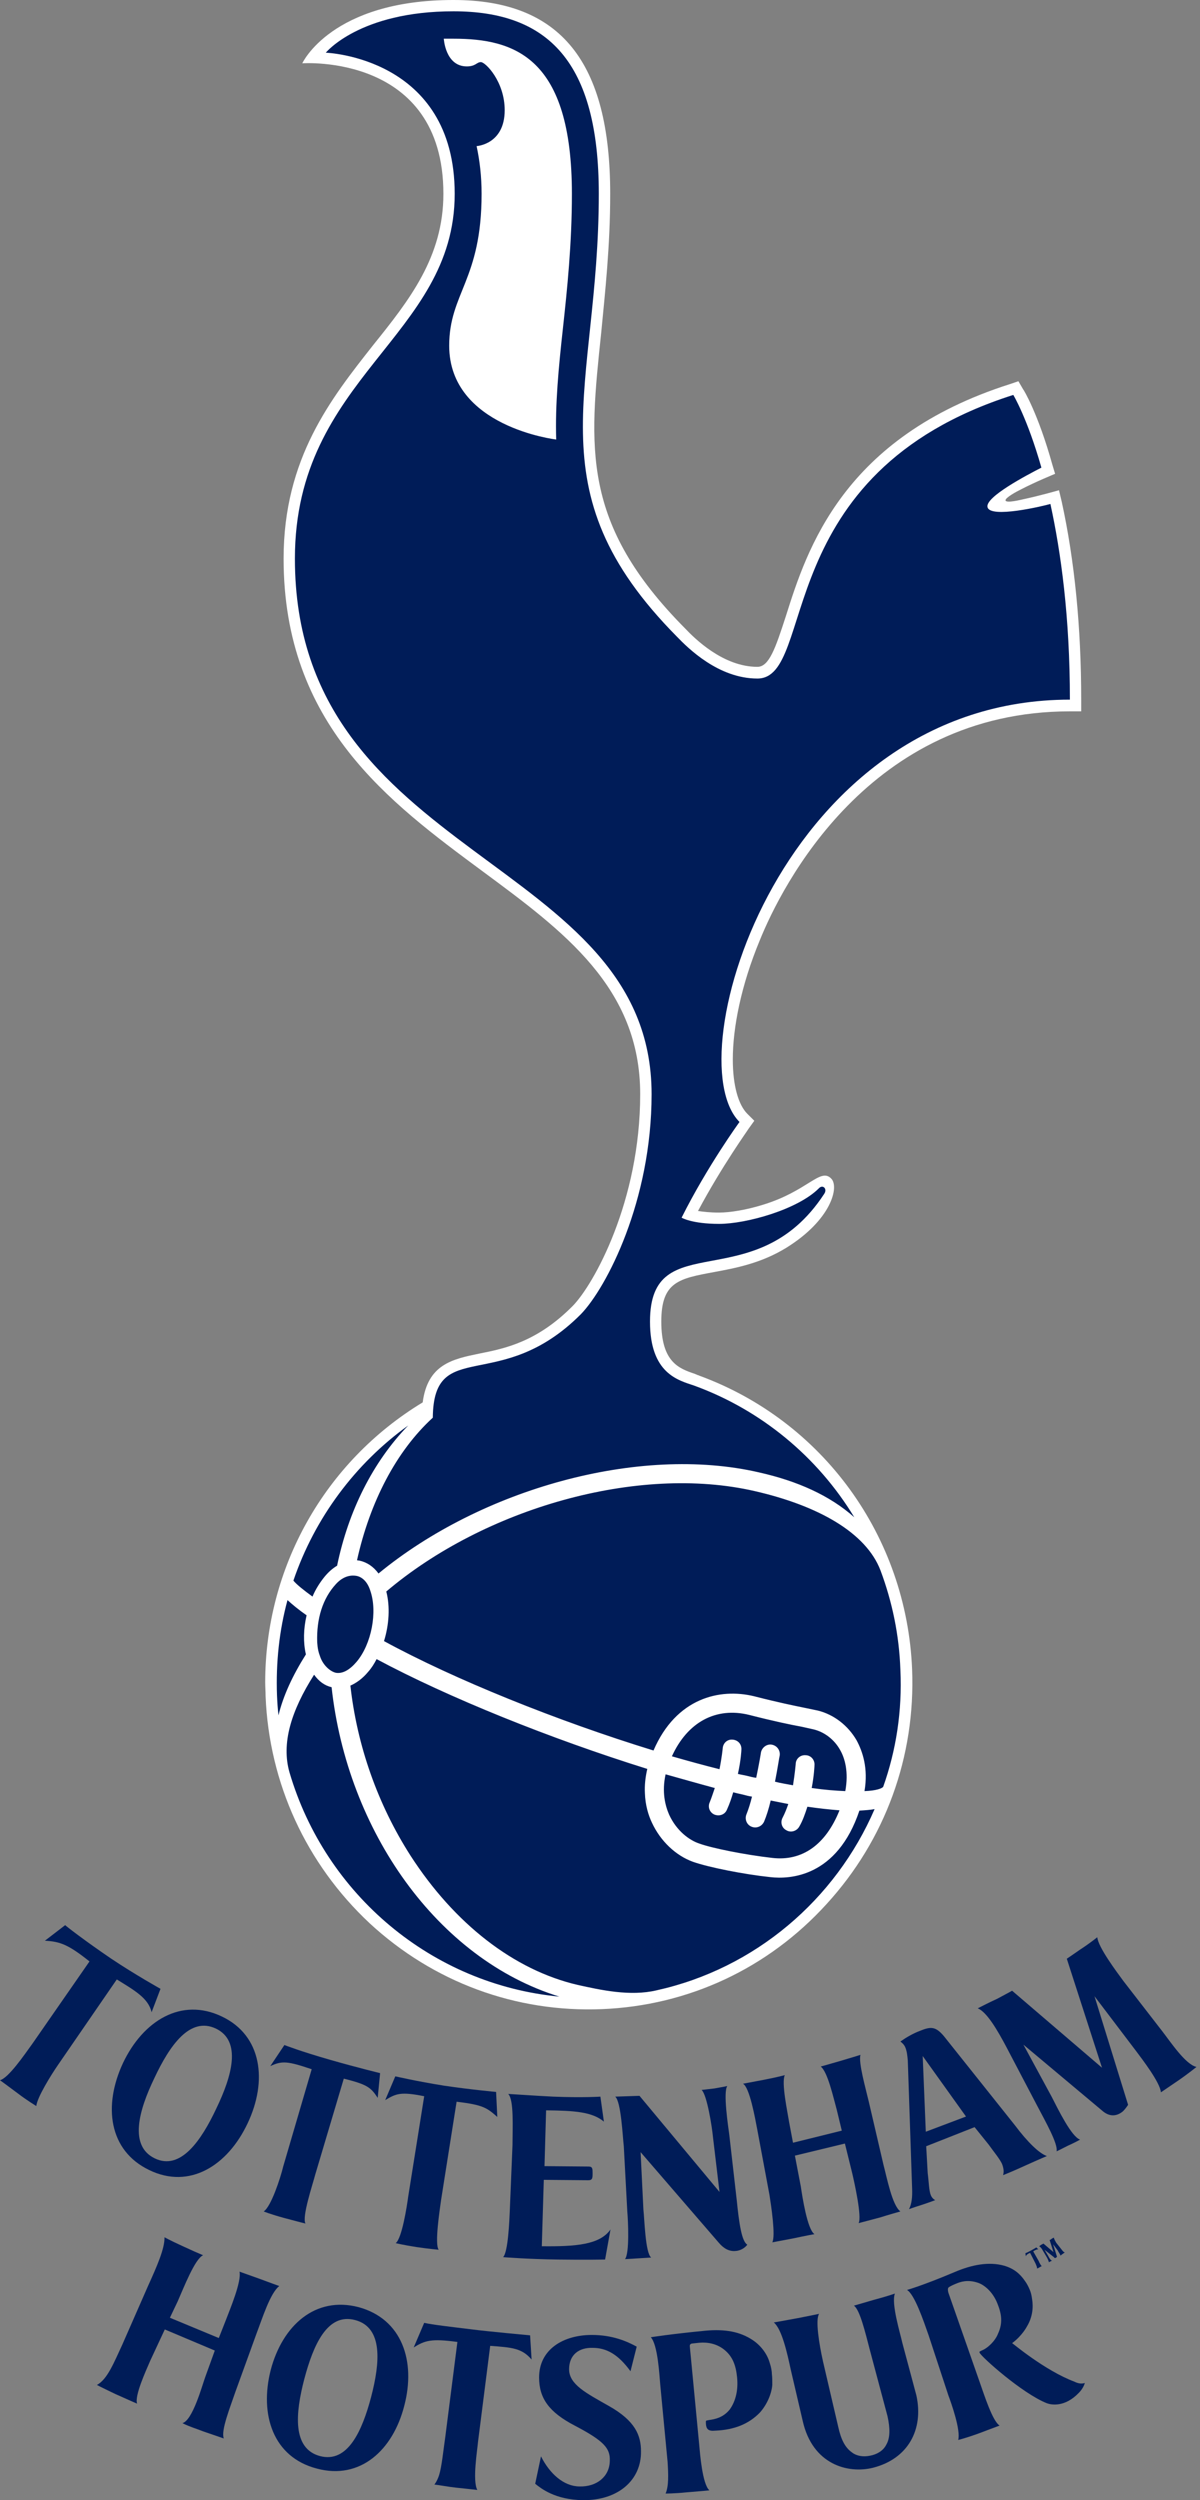 <?xml version="1.0" encoding="UTF-8"?>
<svg xmlns="http://www.w3.org/2000/svg" xmlns:xlink="http://www.w3.org/1999/xlink" width="12pt" height="25pt" viewBox="0 0 12 25" version="1.1">
<rect x="0" y="0" width="12" height="25" fill="#808080" stroke="none"/>
<g id="surface1">
<path style=" stroke:none;fill-rule:nonzero;fill:rgb(0%,10.98%,34.51%);fill-opacity:1;" d="M 3.316 16.871 C 3.246 16.855 3.188 16.812 3.141 16.746 C 2.91 17.109 2.812 17.434 2.895 17.723 C 3.254 18.945 4.32 19.844 5.594 19.965 C 4.375 19.59 3.473 18.309 3.316 16.871 M 3.066 16.152 C 2.988 16.098 2.922 16.043 2.875 16 C 2.793 16.301 2.758 16.625 2.77 16.953 C 2.773 17.02 2.777 17.086 2.785 17.152 C 2.832 16.957 2.926 16.754 3.059 16.543 C 3.031 16.422 3.035 16.285 3.066 16.152 Z M 3.125 15.965 C 3.156 15.891 3.199 15.824 3.246 15.766 C 3.285 15.719 3.324 15.684 3.371 15.656 C 3.484 15.109 3.727 14.621 4.082 14.254 C 3.555 14.633 3.148 15.176 2.934 15.805 C 2.965 15.844 3.039 15.902 3.125 15.965 Z M 7.703 18.77 C 7.438 18.742 7.086 18.672 6.93 18.617 C 6.758 18.555 6.605 18.41 6.52 18.227 C 6.484 18.152 6.453 18.051 6.449 17.93 C 6.445 17.855 6.453 17.773 6.473 17.688 C 5.508 17.387 4.48 16.973 3.766 16.59 C 3.742 16.637 3.715 16.68 3.68 16.719 C 3.629 16.781 3.566 16.828 3.504 16.855 C 3.57 17.453 3.777 18.043 4.105 18.555 C 4.543 19.234 5.137 19.699 5.777 19.848 C 6.004 19.898 6.301 19.965 6.566 19.902 C 7.551 19.684 8.355 18.996 8.746 18.09 C 8.703 18.098 8.648 18.102 8.594 18.105 C 8.371 18.77 7.898 18.793 7.703 18.77 Z M 9.004 16.699 C 8.992 16.348 8.922 16.016 8.805 15.703 C 8.66 15.324 8.18 15.055 7.547 14.91 C 6.379 14.641 4.844 15.082 3.863 15.914 C 3.902 16.066 3.891 16.246 3.84 16.41 C 4.543 16.793 5.57 17.207 6.535 17.504 C 6.762 16.977 7.199 16.879 7.539 16.961 C 7.781 17.023 7.938 17.055 8.051 17.078 L 8.18 17.105 C 8.34 17.145 8.48 17.254 8.566 17.402 C 8.625 17.512 8.684 17.68 8.645 17.91 C 8.762 17.906 8.82 17.883 8.832 17.867 C 8.961 17.504 9.023 17.109 9.004 16.699 Z M 8.453 17.91 C 8.488 17.719 8.449 17.582 8.402 17.5 C 8.344 17.395 8.246 17.32 8.137 17.293 L 8.016 17.266 C 7.906 17.246 7.738 17.211 7.492 17.148 C 7.16 17.066 6.875 17.219 6.719 17.562 C 6.883 17.609 7.039 17.652 7.195 17.691 C 7.219 17.57 7.227 17.484 7.227 17.484 C 7.23 17.43 7.273 17.391 7.324 17.395 C 7.379 17.398 7.418 17.441 7.414 17.496 C 7.414 17.5 7.41 17.598 7.379 17.738 C 7.41 17.746 7.441 17.75 7.473 17.758 C 7.504 17.766 7.531 17.773 7.562 17.777 C 7.59 17.645 7.609 17.531 7.609 17.527 C 7.617 17.477 7.664 17.438 7.715 17.445 C 7.77 17.453 7.805 17.504 7.797 17.555 C 7.793 17.566 7.777 17.68 7.75 17.816 C 7.812 17.832 7.871 17.84 7.93 17.852 C 7.949 17.734 7.957 17.641 7.957 17.641 C 7.957 17.586 8.004 17.547 8.055 17.551 C 8.109 17.551 8.148 17.598 8.145 17.648 C 8.145 17.656 8.141 17.754 8.117 17.879 C 8.25 17.898 8.359 17.906 8.453 17.91 Z M 6.691 18.145 C 6.766 18.309 6.895 18.402 6.992 18.434 C 7.117 18.48 7.449 18.547 7.723 18.578 C 8.023 18.613 8.258 18.445 8.395 18.102 C 8.293 18.094 8.184 18.082 8.074 18.066 C 8.051 18.137 8.027 18.207 7.992 18.266 C 7.965 18.312 7.906 18.328 7.863 18.301 C 7.816 18.277 7.801 18.219 7.828 18.172 C 7.848 18.133 7.867 18.086 7.883 18.039 C 7.824 18.027 7.766 18.016 7.707 18.004 C 7.688 18.086 7.664 18.16 7.641 18.215 C 7.617 18.266 7.562 18.285 7.516 18.266 C 7.465 18.246 7.445 18.188 7.465 18.141 C 7.484 18.094 7.504 18.031 7.52 17.965 C 7.488 17.961 7.461 17.953 7.43 17.945 C 7.398 17.938 7.363 17.93 7.332 17.922 C 7.316 17.977 7.297 18.035 7.27 18.094 C 7.25 18.145 7.195 18.164 7.145 18.145 C 7.098 18.125 7.074 18.07 7.098 18.02 C 7.117 17.973 7.133 17.922 7.148 17.879 C 6.988 17.836 6.824 17.789 6.656 17.742 C 6.617 17.918 6.652 18.055 6.691 18.145 Z M 3.566 15.758 C 3.523 15.75 3.441 15.75 3.359 15.84 C 3.227 15.984 3.164 16.184 3.172 16.422 C 3.176 16.484 3.184 16.52 3.203 16.57 C 3.234 16.656 3.305 16.715 3.359 16.727 C 3.426 16.738 3.496 16.699 3.566 16.617 C 3.715 16.441 3.777 16.117 3.703 15.906 C 3.676 15.82 3.625 15.77 3.566 15.758 Z M 3.566 15.758 "/>
<path style=" stroke:none;fill-rule:nonzero;fill:rgb(100%,100%,100%);fill-opacity:1;" d="M 4.535 0 C 3.312 0 3.023 0.633 3.023 0.633 C 3.023 0.633 4.434 0.531 4.434 1.938 C 4.434 2.57 4.094 3 3.73 3.453 C 3.312 3.984 2.836 4.582 2.836 5.586 C 2.836 7.246 3.895 8.023 4.824 8.711 C 5.637 9.312 6.402 9.875 6.402 10.941 C 6.402 12.012 5.938 12.844 5.727 13.059 C 5.371 13.418 5.051 13.484 4.793 13.535 C 4.527 13.59 4.277 13.641 4.227 14.023 C 3.246 14.617 2.652 15.676 2.652 16.824 C 2.652 16.867 2.656 16.914 2.656 16.961 C 2.691 17.832 3.062 18.637 3.695 19.23 C 4.332 19.82 5.156 20.125 6.02 20.09 C 6.883 20.055 7.68 19.684 8.266 19.039 C 8.852 18.398 9.156 17.566 9.121 16.691 C 9.066 15.363 8.23 14.207 6.988 13.754 L 6.992 13.754 C 6.992 13.754 6.977 13.75 6.977 13.75 C 6.977 13.75 6.949 13.738 6.949 13.738 C 6.789 13.684 6.613 13.621 6.613 13.215 C 6.613 12.816 6.789 12.785 7.145 12.719 C 7.355 12.68 7.609 12.633 7.863 12.477 C 8.312 12.199 8.395 11.867 8.312 11.785 C 8.203 11.672 8.078 11.91 7.629 12.047 C 7.465 12.098 7.301 12.125 7.191 12.125 C 7.098 12.125 7.031 12.117 6.98 12.109 C 7.219 11.66 7.484 11.293 7.484 11.289 L 7.543 11.207 L 7.473 11.137 C 7.383 11.047 7.328 10.852 7.328 10.594 C 7.328 10.277 7.41 9.855 7.598 9.402 C 7.816 8.863 8.691 7.113 10.699 7.113 L 10.812 7.113 L 10.812 6.996 C 10.812 6.273 10.746 5.605 10.617 5.016 L 10.59 4.902 C 10.59 4.902 10.398 4.957 10.234 4.992 C 10.215 4.996 10.062 5.035 10.055 5.004 C 10.051 4.977 10.168 4.914 10.207 4.895 C 10.359 4.816 10.551 4.738 10.551 4.738 L 10.523 4.645 C 10.383 4.141 10.238 3.898 10.23 3.891 L 10.184 3.812 L 10.102 3.84 C 8.43 4.371 8.07 5.492 7.859 6.16 C 7.754 6.484 7.691 6.668 7.574 6.668 C 7.23 6.668 6.945 6.383 6.852 6.285 C 5.809 5.234 5.891 4.477 6.012 3.328 C 6.051 2.922 6.102 2.461 6.102 1.938 C 6.102 0.617 5.605 0 4.535 0 "/>
<path style=" stroke:none;fill-rule:nonzero;fill:rgb(0%,10.98%,34.51%);fill-opacity:1;" d="M 6.516 10.941 C 6.516 12.008 6.066 12.875 5.809 13.141 C 5 13.953 4.336 13.359 4.328 14.176 C 3.961 14.512 3.699 15.02 3.57 15.602 C 3.578 15.602 3.586 15.605 3.594 15.605 C 3.668 15.621 3.734 15.664 3.785 15.734 C 4.809 14.891 6.387 14.445 7.59 14.723 C 7.973 14.809 8.297 14.953 8.543 15.172 C 8.176 14.566 7.609 14.098 6.941 13.855 C 6.781 13.801 6.5 13.734 6.5 13.215 C 6.5 12.242 7.551 12.996 8.242 11.938 C 8.277 11.887 8.227 11.84 8.188 11.883 C 7.977 12.094 7.465 12.238 7.191 12.238 C 6.918 12.238 6.816 12.176 6.816 12.176 C 7.074 11.66 7.395 11.219 7.395 11.219 C 6.75 10.57 7.832 6.996 10.699 6.996 C 10.699 6.168 10.609 5.52 10.504 5.039 C 10.438 5.059 9.898 5.188 9.875 5.07 C 9.852 4.969 10.27 4.75 10.414 4.676 C 10.273 4.18 10.133 3.949 10.133 3.949 C 7.68 4.73 8.172 6.785 7.574 6.785 C 7.184 6.785 6.879 6.48 6.77 6.367 C 5.305 4.887 5.988 3.906 5.988 1.938 C 5.988 0.613 5.477 0.113 4.535 0.113 C 3.594 0.113 3.258 0.527 3.258 0.527 C 3.258 0.527 4.547 0.57 4.547 1.938 C 4.547 3.371 2.949 3.766 2.949 5.586 C 2.949 8.609 6.516 8.555 6.516 10.941 M 4.816 1.938 C 4.816 1.762 4.797 1.605 4.766 1.461 C 4.766 1.461 5.047 1.445 5.047 1.102 C 5.047 0.816 4.855 0.621 4.809 0.621 C 4.766 0.621 4.758 0.664 4.668 0.664 C 4.453 0.664 4.438 0.387 4.438 0.387 C 4.469 0.387 4.504 0.387 4.535 0.387 C 5.148 0.387 5.719 0.574 5.719 1.938 C 5.719 2.441 5.672 2.891 5.629 3.285 C 5.586 3.676 5.551 4.039 5.562 4.395 C 5.562 4.395 4.492 4.27 4.492 3.457 C 4.492 2.93 4.816 2.801 4.816 1.938 Z M 3.316 16.871 C 3.246 16.855 3.188 16.812 3.141 16.746 C 2.91 17.109 2.812 17.434 2.895 17.723 C 3.254 18.945 4.32 19.844 5.594 19.965 C 4.375 19.59 3.473 18.309 3.316 16.871 Z M 3.066 16.152 C 2.988 16.098 2.922 16.043 2.875 16 C 2.793 16.301 2.758 16.625 2.77 16.953 C 2.773 17.02 2.777 17.086 2.785 17.152 C 2.832 16.957 2.926 16.754 3.059 16.543 C 3.031 16.422 3.035 16.285 3.066 16.152 Z M 3.125 15.965 C 3.156 15.891 3.199 15.824 3.246 15.766 C 3.285 15.719 3.324 15.684 3.371 15.656 C 3.484 15.109 3.727 14.621 4.082 14.254 C 3.555 14.633 3.148 15.176 2.934 15.805 C 2.965 15.844 3.039 15.902 3.125 15.965 Z M 7.703 18.77 C 7.438 18.742 7.086 18.672 6.93 18.617 C 6.758 18.555 6.605 18.41 6.52 18.227 C 6.484 18.152 6.453 18.051 6.449 17.93 C 6.445 17.855 6.453 17.773 6.473 17.688 C 5.508 17.387 4.48 16.973 3.766 16.59 C 3.742 16.637 3.715 16.68 3.68 16.719 C 3.629 16.781 3.566 16.828 3.504 16.855 C 3.57 17.453 3.777 18.043 4.105 18.555 C 4.543 19.234 5.137 19.699 5.777 19.848 C 6.004 19.898 6.301 19.965 6.566 19.902 C 7.551 19.684 8.355 18.996 8.746 18.09 C 8.703 18.098 8.648 18.102 8.594 18.105 C 8.371 18.77 7.898 18.793 7.703 18.77 Z M 8.805 15.703 C 8.66 15.324 8.18 15.055 7.547 14.91 C 6.379 14.641 4.844 15.082 3.863 15.914 C 3.902 16.066 3.891 16.246 3.84 16.41 C 4.543 16.793 5.57 17.207 6.535 17.504 C 6.762 16.977 7.199 16.879 7.539 16.961 C 7.781 17.023 7.938 17.055 8.051 17.078 L 8.18 17.105 C 8.34 17.145 8.48 17.254 8.566 17.402 C 8.625 17.512 8.684 17.68 8.645 17.91 C 8.762 17.906 8.82 17.883 8.832 17.867 C 8.961 17.504 9.023 17.109 9.004 16.699 C 8.992 16.348 8.922 16.016 8.805 15.703 Z M 6.691 18.145 C 6.766 18.309 6.895 18.402 6.992 18.434 C 7.117 18.48 7.449 18.547 7.723 18.578 C 8.023 18.613 8.258 18.445 8.395 18.102 C 8.293 18.094 8.184 18.082 8.074 18.066 C 8.051 18.137 8.027 18.207 7.992 18.266 C 7.965 18.312 7.906 18.328 7.863 18.301 C 7.816 18.277 7.801 18.219 7.828 18.172 C 7.848 18.133 7.867 18.086 7.883 18.039 C 7.824 18.027 7.766 18.016 7.707 18.004 C 7.688 18.086 7.664 18.16 7.641 18.215 C 7.617 18.266 7.562 18.285 7.516 18.266 C 7.465 18.246 7.445 18.188 7.465 18.141 C 7.484 18.094 7.504 18.031 7.52 17.965 C 7.488 17.961 7.461 17.953 7.43 17.945 C 7.398 17.938 7.363 17.93 7.332 17.922 C 7.316 17.977 7.297 18.035 7.27 18.094 C 7.25 18.145 7.195 18.164 7.145 18.145 C 7.098 18.125 7.074 18.07 7.098 18.02 C 7.117 17.973 7.133 17.922 7.148 17.879 C 6.988 17.836 6.824 17.789 6.656 17.742 C 6.617 17.918 6.652 18.055 6.691 18.145 Z M 8.453 17.91 C 8.488 17.719 8.449 17.582 8.402 17.5 C 8.344 17.395 8.246 17.32 8.137 17.293 L 8.016 17.266 C 7.906 17.246 7.738 17.211 7.492 17.148 C 7.16 17.066 6.875 17.219 6.719 17.562 C 6.883 17.609 7.039 17.652 7.195 17.691 C 7.219 17.57 7.227 17.484 7.227 17.484 C 7.23 17.43 7.273 17.391 7.324 17.395 C 7.379 17.398 7.418 17.441 7.414 17.496 C 7.414 17.5 7.41 17.598 7.379 17.738 C 7.41 17.746 7.441 17.75 7.473 17.758 C 7.504 17.766 7.531 17.773 7.562 17.777 C 7.59 17.645 7.609 17.531 7.609 17.527 C 7.617 17.477 7.664 17.438 7.715 17.445 C 7.77 17.453 7.805 17.504 7.797 17.555 C 7.793 17.566 7.777 17.68 7.75 17.816 C 7.812 17.832 7.871 17.84 7.93 17.852 C 7.949 17.734 7.957 17.641 7.957 17.641 C 7.957 17.586 8.004 17.547 8.055 17.551 C 8.109 17.551 8.148 17.598 8.145 17.648 C 8.145 17.656 8.141 17.754 8.117 17.879 C 8.25 17.898 8.359 17.906 8.453 17.91 Z M 3.566 15.758 C 3.523 15.75 3.441 15.75 3.359 15.84 C 3.227 15.984 3.164 16.184 3.172 16.422 C 3.176 16.484 3.184 16.52 3.203 16.57 C 3.234 16.656 3.305 16.715 3.359 16.727 C 3.426 16.738 3.496 16.699 3.566 16.617 C 3.715 16.441 3.777 16.117 3.703 15.906 C 3.676 15.82 3.625 15.77 3.566 15.758 Z M 3.566 15.758 "/>
<path style=" stroke:none;fill-rule:nonzero;fill:rgb(0%,10.98%,34.51%);fill-opacity:1;" d="M 1.113 19.586 C 1.352 19.746 1.605 19.887 1.605 19.887 L 1.516 20.121 C 1.484 19.98 1.344 19.902 1.168 19.793 L 0.582 20.645 C 0.512 20.746 0.371 20.973 0.363 21.059 C 0.363 21.059 0.266 21 0.18 20.934 C 0.086 20.863 0 20.801 0 20.801 C 0.086 20.777 0.238 20.555 0.328 20.43 L 0.895 19.613 C 0.684 19.445 0.602 19.414 0.449 19.406 L 0.652 19.25 C 0.652 19.254 0.848 19.406 1.113 19.586 "/>
<path style=" stroke:none;fill-rule:nonzero;fill:rgb(0%,10.98%,34.51%);fill-opacity:1;" d="M 10.363 22.473 L 10.383 22.492 C 10.363 22.492 10.352 22.5 10.332 22.512 L 10.387 22.609 C 10.395 22.629 10.41 22.656 10.418 22.66 C 10.418 22.66 10.406 22.664 10.395 22.672 C 10.383 22.68 10.371 22.684 10.371 22.684 C 10.371 22.672 10.367 22.66 10.355 22.633 L 10.301 22.527 C 10.281 22.535 10.262 22.547 10.258 22.562 L 10.254 22.531 C 10.254 22.531 10.281 22.52 10.309 22.504 C 10.34 22.488 10.363 22.473 10.363 22.473 "/>
<path style=" stroke:none;fill-rule:nonzero;fill:rgb(0%,10.98%,34.51%);fill-opacity:1;" d="M 1.492 21.699 C 1.086 21.504 1.031 21.055 1.23 20.629 C 1.43 20.207 1.812 19.969 2.219 20.164 C 2.621 20.355 2.676 20.809 2.477 21.23 C 2.277 21.656 1.895 21.895 1.492 21.699 M 2.16 20.285 C 1.898 20.16 1.695 20.457 1.543 20.781 C 1.387 21.105 1.289 21.457 1.547 21.582 C 1.805 21.707 2.012 21.406 2.164 21.082 C 2.32 20.758 2.418 20.41 2.16 20.285 Z M 2.16 20.285 "/>
<path style=" stroke:none;fill-rule:nonzero;fill:rgb(0%,10.98%,34.51%);fill-opacity:1;" d="M 3.305 20.598 C 3.578 20.676 3.801 20.73 3.801 20.73 L 3.777 20.977 C 3.707 20.871 3.672 20.844 3.438 20.785 L 3.152 21.746 C 3.129 21.836 3.016 22.172 3.055 22.234 C 3.055 22.234 2.977 22.215 2.848 22.18 C 2.703 22.141 2.637 22.113 2.637 22.113 C 2.711 22.066 2.805 21.777 2.832 21.664 L 3.117 20.691 C 2.875 20.609 2.82 20.605 2.703 20.66 L 2.844 20.449 C 2.844 20.449 3.004 20.512 3.305 20.598 "/>
<path style=" stroke:none;fill-rule:nonzero;fill:rgb(0%,10.98%,34.51%);fill-opacity:1;" d="M 4.438 20.855 C 4.707 20.895 4.961 20.918 4.961 20.918 L 4.973 21.168 C 4.871 21.078 4.832 21.047 4.566 21.016 L 4.41 22.004 C 4.398 22.094 4.344 22.441 4.387 22.496 C 4.387 22.496 4.293 22.488 4.164 22.469 C 4.035 22.449 3.957 22.43 3.957 22.43 C 4.02 22.383 4.07 22.055 4.082 21.965 L 4.242 20.961 C 4.008 20.914 3.961 20.934 3.852 21 L 3.953 20.762 C 3.953 20.762 4.168 20.812 4.438 20.855 "/>
<path style=" stroke:none;fill-rule:nonzero;fill:rgb(0%,10.98%,34.51%);fill-opacity:1;" d="M 5.438 21.797 L 5.418 22.461 C 5.762 22.465 6 22.445 6.105 22.293 L 6.051 22.594 C 6.051 22.594 5.859 22.598 5.582 22.594 C 5.273 22.59 5.031 22.57 5.031 22.57 C 5.082 22.52 5.094 22.195 5.098 22.105 L 5.125 21.449 C 5.125 21.277 5.141 20.996 5.082 20.938 C 5.332 20.953 5.301 20.953 5.531 20.965 C 5.832 20.977 6.004 20.965 6.004 20.965 L 6.039 21.215 C 5.922 21.117 5.746 21.105 5.461 21.102 L 5.445 21.66 L 5.887 21.664 C 5.926 21.664 5.926 21.688 5.926 21.73 C 5.926 21.777 5.926 21.801 5.883 21.801 L 5.438 21.797 "/>
<path style=" stroke:none;fill-rule:nonzero;fill:rgb(0%,10.98%,34.51%);fill-opacity:1;" d="M 7.367 21.996 C 7.391 22.238 7.418 22.414 7.473 22.445 C 7.457 22.469 7.414 22.504 7.359 22.508 C 7.289 22.516 7.234 22.48 7.188 22.426 L 6.406 21.52 L 6.434 22.094 C 6.445 22.188 6.453 22.531 6.512 22.574 L 6.25 22.59 C 6.297 22.531 6.281 22.203 6.273 22.113 L 6.238 21.461 C 6.227 21.371 6.211 21.012 6.152 20.965 L 6.395 20.957 L 7.195 21.918 L 7.129 21.363 C 7.121 21.273 7.07 20.945 7.016 20.898 C 7.016 20.898 7.047 20.895 7.145 20.883 C 7.238 20.867 7.273 20.859 7.273 20.859 C 7.23 20.918 7.281 21.258 7.293 21.348 L 7.367 21.996 "/>
<path style=" stroke:none;fill-rule:nonzero;fill:rgb(0%,10.98%,34.51%);fill-opacity:1;" d="M 8.836 21.652 C 8.867 21.766 8.922 22.055 9.004 22.113 C 9.004 22.113 8.879 22.148 8.805 22.172 C 8.734 22.191 8.586 22.23 8.586 22.23 C 8.621 22.168 8.543 21.82 8.523 21.734 L 8.449 21.434 L 7.949 21.555 L 8.008 21.863 C 8.023 21.965 8.074 22.297 8.145 22.34 C 8.145 22.34 8.074 22.352 7.93 22.383 C 7.809 22.406 7.723 22.422 7.723 22.422 C 7.758 22.359 7.711 22.051 7.695 21.949 L 7.574 21.301 C 7.551 21.18 7.496 20.871 7.43 20.836 C 7.43 20.836 7.492 20.824 7.637 20.797 C 7.777 20.77 7.848 20.75 7.848 20.75 C 7.812 20.824 7.875 21.117 7.891 21.219 L 7.93 21.426 L 8.418 21.305 L 8.367 21.094 C 8.336 20.984 8.277 20.715 8.207 20.664 C 8.207 20.664 8.277 20.645 8.414 20.605 C 8.547 20.566 8.605 20.547 8.605 20.547 C 8.582 20.621 8.656 20.879 8.688 21.016 L 8.836 21.652 "/>
<path style=" stroke:none;fill-rule:nonzero;fill:rgb(0%,10.98%,34.51%);fill-opacity:1;" d="M 9.746 21.27 L 9.262 21.461 L 9.277 21.73 C 9.289 21.82 9.289 21.906 9.309 21.953 C 9.32 21.977 9.336 21.992 9.352 22 C 9.352 22 9.301 22.02 9.219 22.047 C 9.133 22.074 9.09 22.09 9.09 22.09 C 9.117 22.039 9.125 21.969 9.121 21.879 L 9.078 20.605 C 9.074 20.559 9.07 20.516 9.055 20.477 C 9.043 20.445 9.02 20.426 9.004 20.414 C 9.059 20.375 9.125 20.336 9.195 20.309 C 9.309 20.262 9.355 20.262 9.438 20.359 L 10.148 21.25 C 10.277 21.422 10.395 21.535 10.469 21.559 C 10.469 21.559 10.395 21.59 10.258 21.652 C 10.121 21.715 10.031 21.75 10.031 21.75 C 10.039 21.719 10.039 21.691 10.023 21.645 C 10.004 21.594 9.934 21.512 9.887 21.445 L 9.746 21.27 M 9.66 21.164 L 9.227 20.559 L 9.258 21.316 Z M 9.66 21.164 "/>
<path style=" stroke:none;fill-rule:nonzero;fill:rgb(0%,10.98%,34.51%);fill-opacity:1;" d="M 11.781 20.805 C 11.684 20.871 11.609 20.922 11.609 20.922 C 11.602 20.824 11.418 20.586 11.363 20.512 L 10.945 19.961 L 11.281 21.047 C 11.266 21.07 11.242 21.102 11.223 21.117 C 11.156 21.168 11.09 21.16 11.031 21.113 L 10.234 20.445 L 10.516 20.965 C 10.582 21.094 10.715 21.367 10.801 21.395 C 10.801 21.395 10.746 21.426 10.676 21.457 C 10.609 21.492 10.566 21.512 10.566 21.512 C 10.582 21.438 10.453 21.211 10.375 21.062 L 10.066 20.473 C 9.973 20.297 9.867 20.117 9.777 20.082 C 9.848 20.047 9.867 20.035 9.969 19.988 C 10.051 19.945 10.121 19.906 10.121 19.906 L 11.02 20.676 L 10.668 19.586 C 10.668 19.586 10.715 19.555 10.805 19.492 C 10.895 19.434 10.973 19.371 10.973 19.371 C 10.98 19.469 11.168 19.719 11.234 19.809 L 11.621 20.309 C 11.703 20.414 11.855 20.645 11.965 20.668 C 11.965 20.668 11.879 20.738 11.781 20.805 "/>
<path style=" stroke:none;fill-rule:nonzero;fill:rgb(0%,10.98%,34.51%);fill-opacity:1;" d="M 10.562 22.426 L 10.605 22.48 C 10.621 22.5 10.633 22.52 10.648 22.523 C 10.648 22.523 10.637 22.531 10.625 22.539 C 10.613 22.547 10.605 22.555 10.605 22.555 C 10.602 22.539 10.582 22.516 10.578 22.504 L 10.531 22.441 L 10.57 22.566 C 10.566 22.57 10.566 22.57 10.562 22.574 C 10.551 22.582 10.543 22.578 10.539 22.57 L 10.445 22.496 L 10.48 22.555 C 10.488 22.57 10.504 22.602 10.52 22.605 C 10.52 22.605 10.512 22.609 10.504 22.613 C 10.496 22.617 10.488 22.621 10.488 22.621 C 10.488 22.609 10.473 22.578 10.465 22.566 L 10.426 22.5 C 10.418 22.484 10.402 22.465 10.391 22.461 C 10.391 22.461 10.402 22.453 10.414 22.445 C 10.422 22.441 10.43 22.438 10.434 22.434 L 10.535 22.52 L 10.496 22.398 C 10.5 22.398 10.508 22.395 10.516 22.387 C 10.527 22.379 10.539 22.375 10.539 22.375 C 10.539 22.387 10.555 22.414 10.562 22.426 "/>
<path style=" stroke:none;fill-rule:nonzero;fill:rgb(0%,10.98%,34.51%);fill-opacity:1;" d="M 2.602 22.789 C 2.684 22.82 2.793 22.859 2.793 22.859 C 2.703 22.926 2.621 23.188 2.566 23.332 L 2.355 23.914 C 2.301 24.074 2.207 24.305 2.238 24.383 C 2.238 24.383 2.125 24.344 2.031 24.312 C 1.953 24.281 1.906 24.27 1.824 24.23 C 1.926 24.203 2.02 23.859 2.051 23.773 L 2.148 23.504 L 1.648 23.293 L 1.504 23.602 C 1.457 23.711 1.344 23.957 1.371 24.035 C 1.371 24.035 1.281 23.996 1.152 23.938 C 1.004 23.867 0.969 23.848 0.969 23.848 C 1.074 23.793 1.141 23.621 1.223 23.445 L 1.48 22.859 C 1.57 22.66 1.648 22.484 1.645 22.371 C 1.645 22.371 1.691 22.398 1.82 22.457 C 1.922 22.504 1.973 22.527 2.031 22.551 C 1.949 22.586 1.836 22.879 1.777 23.012 L 1.699 23.176 L 2.188 23.379 L 2.262 23.191 C 2.297 23.098 2.418 22.812 2.395 22.715 C 2.395 22.715 2.492 22.75 2.602 22.789 "/>
<path style=" stroke:none;fill-rule:nonzero;fill:rgb(0%,10.98%,34.51%);fill-opacity:1;" d="M 3.168 24.684 C 2.73 24.57 2.594 24.145 2.707 23.699 C 2.824 23.254 3.152 22.957 3.586 23.07 C 4.02 23.188 4.16 23.609 4.043 24.055 C 3.93 24.5 3.602 24.801 3.168 24.684 M 3.551 23.199 C 3.273 23.125 3.133 23.449 3.043 23.789 C 2.953 24.133 2.922 24.484 3.199 24.559 C 3.477 24.633 3.621 24.309 3.711 23.969 C 3.801 23.625 3.832 23.273 3.551 23.199 Z M 3.551 23.199 "/>
<path style=" stroke:none;fill-rule:nonzero;fill:rgb(0%,10.98%,34.51%);fill-opacity:1;" d="M 4.344 24.844 C 4.344 24.844 4.371 24.812 4.391 24.75 C 4.418 24.664 4.434 24.496 4.453 24.367 L 4.574 23.418 C 4.316 23.383 4.25 23.402 4.137 23.473 L 4.242 23.227 C 4.324 23.246 4.504 23.266 4.723 23.293 C 4.867 23.312 5.301 23.352 5.301 23.352 L 5.316 23.594 C 5.219 23.48 5.121 23.473 4.902 23.457 L 4.781 24.41 C 4.773 24.5 4.723 24.805 4.773 24.898 C 4.719 24.891 4.633 24.883 4.562 24.875 C 4.484 24.867 4.387 24.848 4.344 24.844 "/>
<path style=" stroke:none;fill-rule:nonzero;fill:rgb(0%,10.98%,34.51%);fill-opacity:1;" d="M 6.41 24.512 C 6.414 24.797 6.184 25.004 5.828 25 C 5.551 24.996 5.41 24.883 5.352 24.836 L 5.41 24.562 C 5.496 24.734 5.637 24.863 5.797 24.863 C 5.965 24.867 6.098 24.766 6.098 24.602 C 6.102 24.48 6.035 24.406 5.754 24.258 C 5.488 24.121 5.391 23.98 5.391 23.773 C 5.391 23.492 5.633 23.348 5.918 23.348 C 6.129 23.348 6.273 23.414 6.367 23.465 L 6.305 23.711 C 6.18 23.539 6.062 23.477 5.926 23.477 C 5.789 23.473 5.691 23.547 5.691 23.691 C 5.691 23.844 5.863 23.93 6.09 24.059 C 6.352 24.207 6.41 24.352 6.41 24.512 "/>
<path style=" stroke:none;fill-rule:nonzero;fill:rgb(0%,10.98%,34.51%);fill-opacity:1;" d="M 7.699 23.633 C 7.711 23.668 7.719 23.711 7.719 23.742 C 7.723 23.77 7.723 23.809 7.723 23.848 C 7.715 23.941 7.668 24.047 7.598 24.125 C 7.488 24.238 7.344 24.297 7.152 24.305 C 7.082 24.312 7.062 24.289 7.059 24.234 L 7.059 24.223 C 7.059 24.223 7.055 24.203 7.07 24.203 L 7.09 24.199 C 7.148 24.191 7.23 24.176 7.297 24.094 C 7.359 24.008 7.383 23.895 7.371 23.773 C 7.359 23.648 7.324 23.559 7.238 23.492 C 7.168 23.438 7.082 23.418 6.992 23.426 C 6.992 23.426 6.957 23.43 6.918 23.434 C 6.918 23.434 6.895 23.438 6.898 23.461 L 6.992 24.445 C 7 24.531 7.023 24.84 7.094 24.902 C 7.094 24.902 7.016 24.91 6.863 24.922 C 6.746 24.934 6.656 24.934 6.656 24.934 C 6.688 24.859 6.684 24.746 6.676 24.617 L 6.602 23.84 C 6.594 23.75 6.578 23.445 6.508 23.371 C 6.508 23.371 6.699 23.34 7.059 23.305 C 7.246 23.289 7.398 23.312 7.531 23.402 C 7.617 23.461 7.676 23.547 7.699 23.633 "/>
<path style=" stroke:none;fill-rule:nonzero;fill:rgb(0%,10.98%,34.51%);fill-opacity:1;" d="M 9.164 23.953 C 9.238 24.293 9.082 24.586 8.73 24.676 C 8.48 24.738 8.125 24.645 8.027 24.207 L 7.906 23.688 C 7.875 23.543 7.82 23.289 7.738 23.223 C 7.738 23.223 7.832 23.207 7.977 23.18 C 8.121 23.152 8.191 23.137 8.191 23.137 C 8.152 23.195 8.191 23.438 8.23 23.613 L 8.383 24.27 C 8.41 24.391 8.449 24.473 8.52 24.523 C 8.566 24.559 8.633 24.57 8.703 24.555 C 8.766 24.543 8.832 24.508 8.863 24.445 C 8.902 24.379 8.902 24.281 8.875 24.16 L 8.699 23.5 C 8.652 23.32 8.598 23.094 8.539 23.055 C 8.539 23.055 8.609 23.035 8.742 22.996 C 8.844 22.969 8.906 22.949 8.949 22.934 C 8.91 23.035 9.004 23.336 9.023 23.426 L 9.164 23.953 "/>
<path style=" stroke:none;fill-rule:nonzero;fill:rgb(0%,10.98%,34.51%);fill-opacity:1;" d="M 10.746 23.816 C 10.777 23.832 10.816 23.84 10.848 23.828 C 10.844 23.848 10.824 23.891 10.789 23.926 C 10.648 24.074 10.512 24.047 10.469 24.031 C 10.223 23.934 9.812 23.566 9.797 23.527 C 9.797 23.527 9.789 23.516 9.801 23.512 L 9.816 23.504 C 9.879 23.48 9.953 23.406 9.98 23.336 C 10.027 23.234 10.02 23.145 9.973 23.031 C 9.926 22.914 9.84 22.844 9.773 22.824 C 9.676 22.793 9.605 22.816 9.559 22.836 C 9.559 22.836 9.5 22.859 9.484 22.875 C 9.484 22.875 9.473 22.887 9.484 22.926 L 9.797 23.82 C 9.844 23.953 9.926 24.211 9.996 24.254 C 9.996 24.254 9.914 24.285 9.789 24.332 C 9.66 24.379 9.582 24.398 9.582 24.398 C 9.609 24.301 9.512 24.027 9.484 23.953 L 9.285 23.348 C 9.234 23.203 9.145 22.941 9.07 22.898 C 9.07 22.898 9.215 22.859 9.547 22.719 C 9.719 22.645 9.891 22.613 10.043 22.656 C 10.137 22.684 10.199 22.734 10.25 22.809 C 10.27 22.836 10.285 22.867 10.297 22.895 C 10.309 22.922 10.316 22.953 10.32 22.984 C 10.336 23.074 10.324 23.172 10.27 23.262 C 10.27 23.262 10.223 23.355 10.121 23.43 C 10.121 23.426 10.445 23.703 10.746 23.816 "/>
</g>
</svg>
